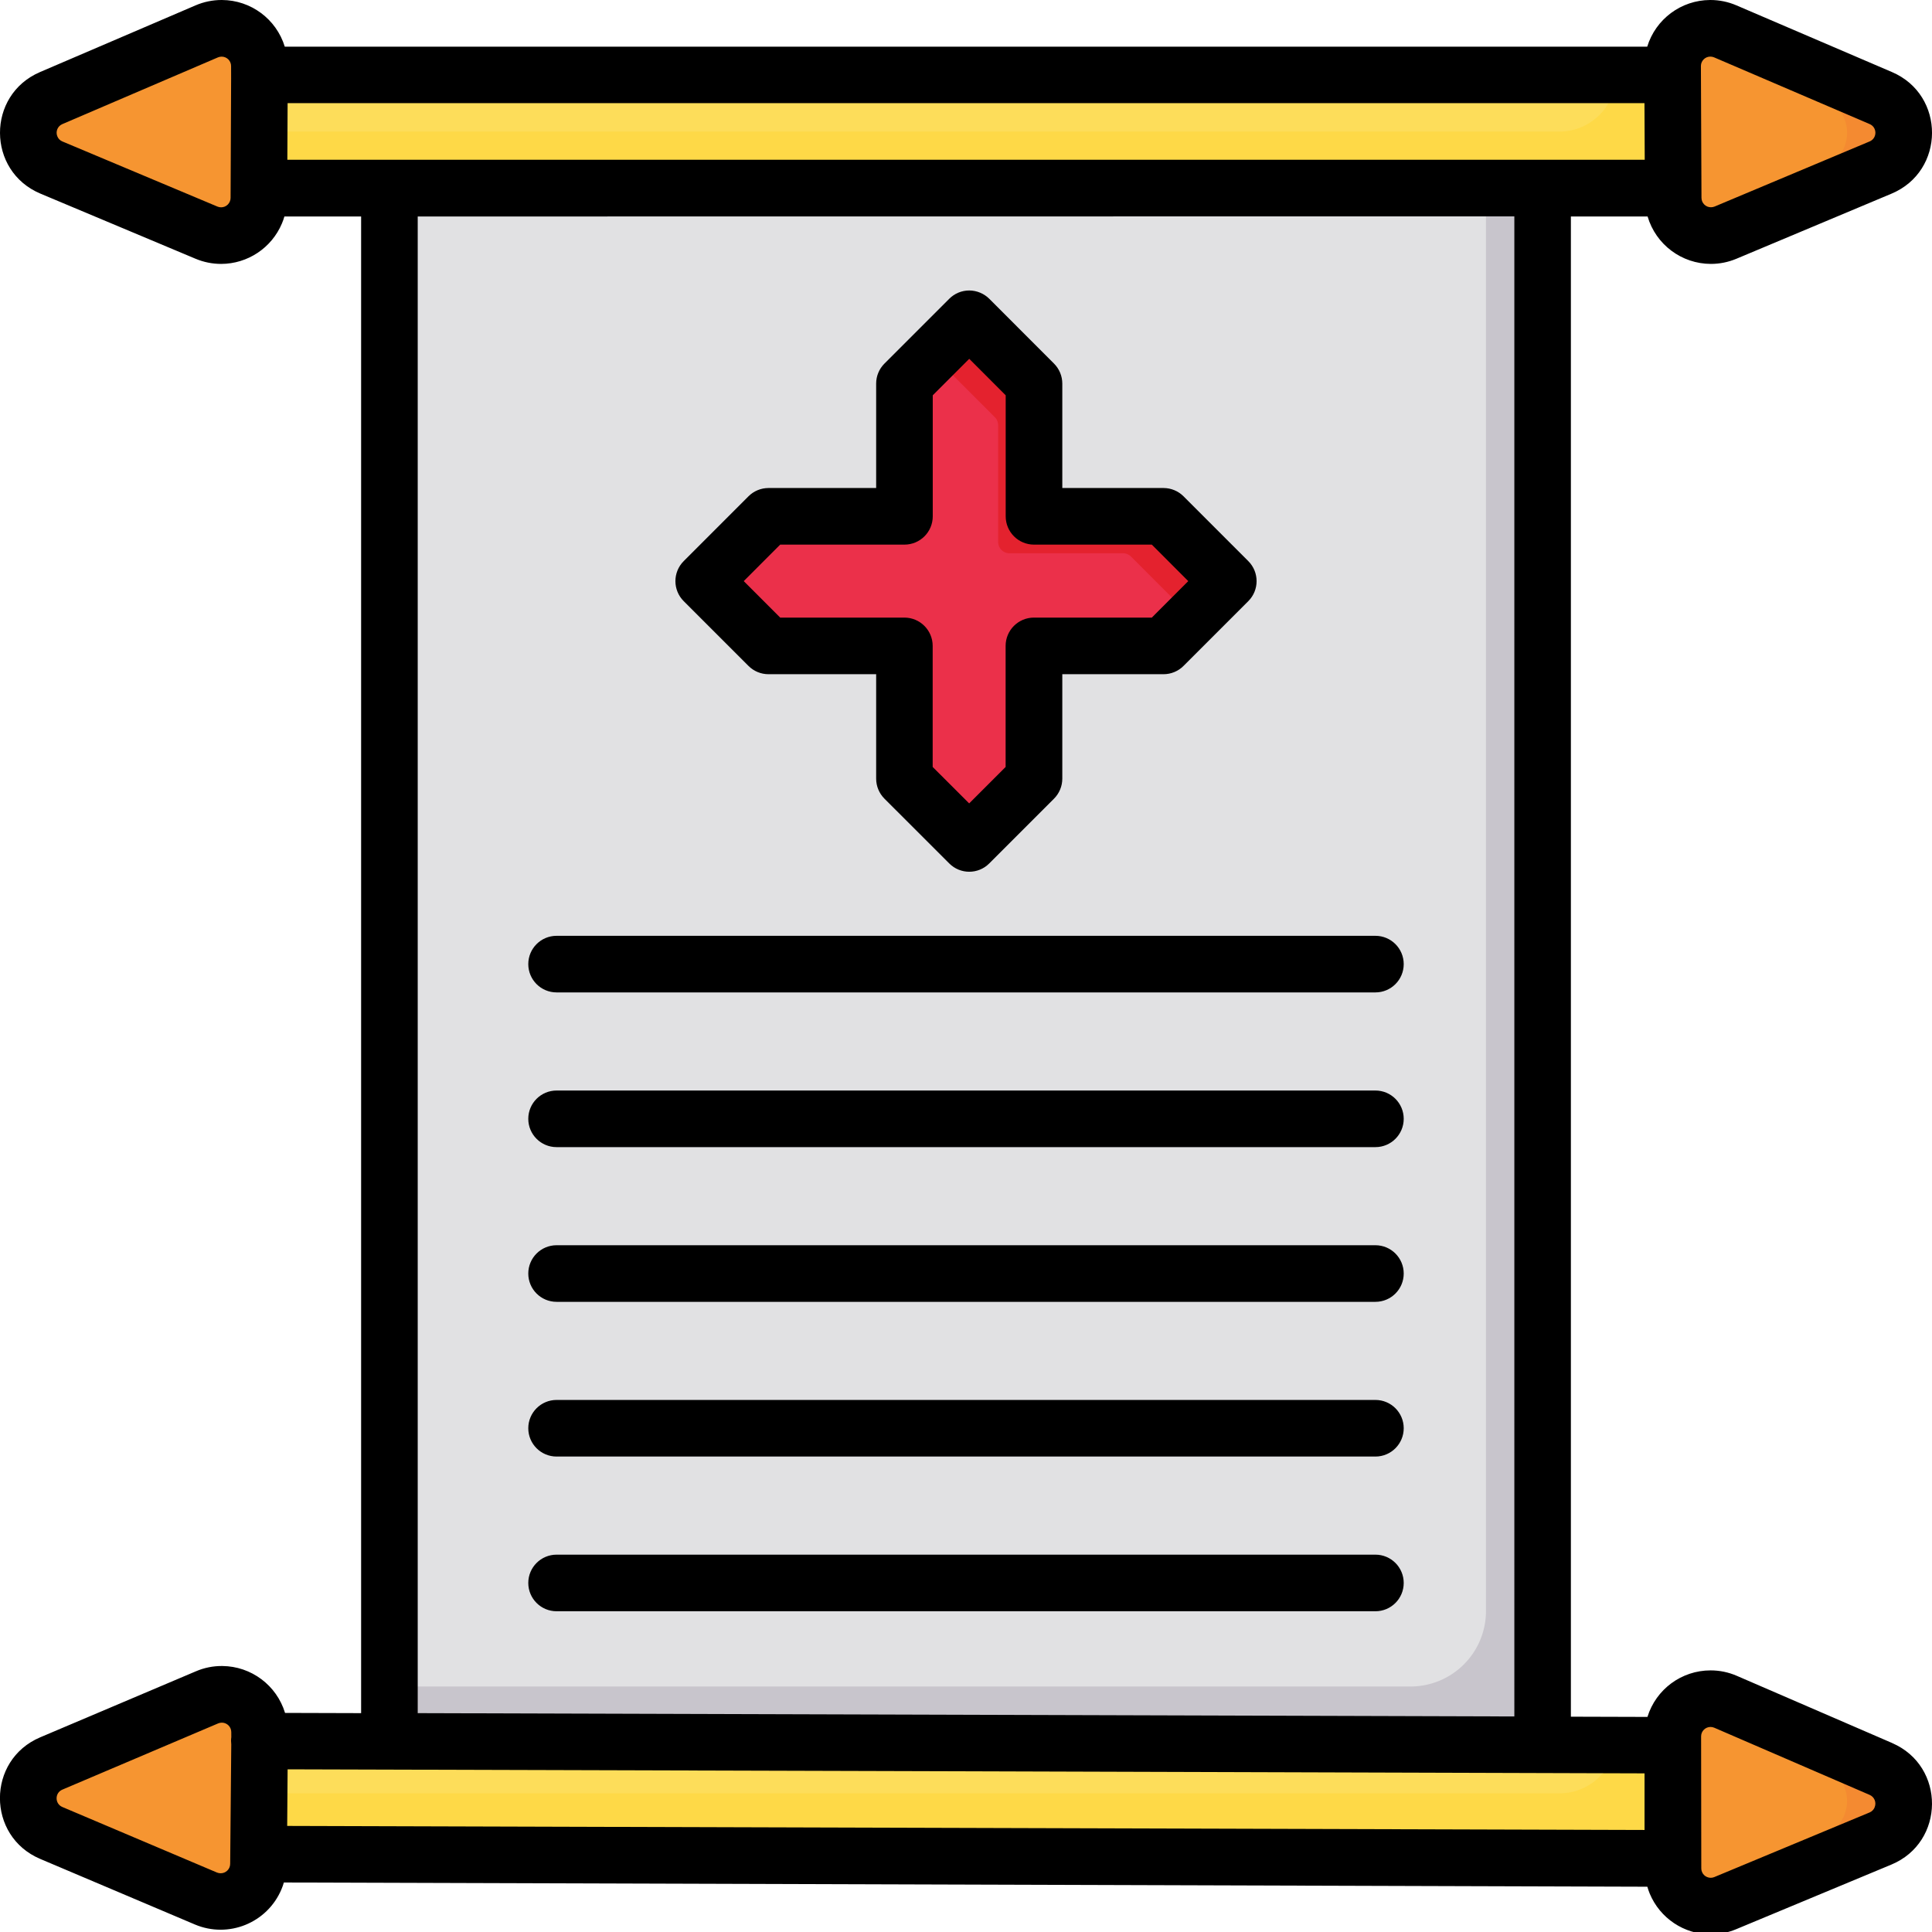 <svg xmlns="http://www.w3.org/2000/svg" viewBox="0 0 512 512"><path fill="#f69531" d="M457.21,8.31,498.44,26a10,10,0,0,1-.07,18.41L457.28,61.65a10,10,0,0,1-13.87-9.18l-.15-34.93a10,10,0,0,1,13.95-9.23Z"/><path fill="#f48a31" d="M498.44,26,457.21,8.31a10,10,0,0,0-10.71,1.84L483.44,26a10,10,0,0,1-.07,18.41l-36.7,15.41a10,10,0,0,0,10.61,1.84L498.37,44.4A10,10,0,0,0,498.44,26Z"/><path fill="#f69531" d="M54.79,8.31,13.56,26a10,10,0,0,0,.07,18.41L54.72,61.65a10,10,0,0,0,13.87-9.18l.15-34.93A10,10,0,0,0,54.79,8.31Z"/><rect width="374.6" height="30" x="68.66" y="19.87" fill="#fddd5a"/><path fill="#fed947" d="M428.26,19.87h0a15,15,0,0,1-15,15H68.66v15h374.6v-30Z"/><path fill="#f69531" d="M457.21,450.38l41.23,17.68a10,10,0,0,1-.07,18.41l-41.09,17.25a10,10,0,0,1-13.09-5.35,10.12,10.12,0,0,1-.78-3.83l-.15-34.93a10,10,0,0,1,13.95-9.23Z"/><path fill="#f48a31" d="M498.44,468.06l-41.23-17.68a10.14,10.14,0,0,0-4-.82,10,10,0,0,0-6.72,2.66l36.94,15.84a10,10,0,0,1-.07,18.41l-36.7,15.4a10,10,0,0,0,10.61,1.85l41.09-17.25a10,10,0,0,0,.07-18.41Z"/><path fill="#f69531" d="M54.79,450.38,13.56,468.06a10,10,0,0,0,.07,18.41l41.09,17.25a10,10,0,0,0,13.09-5.35,10.12,10.12,0,0,0,.78-3.83l.15-34.93a10,10,0,0,0-13.95-9.23Z"/><rect width="374.6" height="30" x="68.7" y="460.25" fill="#fddd5a"/><path fill="#fed947" d="M428.3,460.25h0a15,15,0,0,1-15,15H68.7v15H443.3v-30Z"/><rect width="305.6" height="410.38" x="103.2" y="49.87" fill="#e1e1e3"/><path fill="#c8c5cc" d="M393.8,49.87V426.94a20,20,0,0,1-20,20H103.2v13.31H408.8V49.87Z"/><path fill="#eb304a" d="M259,221.39l14.16-14.16a3,3,0,0,0,.88-2.12v-31a3,3,0,0,1,3-3h30.09a3,3,0,0,0,2.12-.87l14.16-14.16a3,3,0,0,0,0-4.25l-14.16-14.17a3,3,0,0,0-2.12-.87H277a3,3,0,0,1-3-3V102.9a3,3,0,0,0-.88-2.12L259,86.61a3,3,0,0,0-4.24,0l-14.17,14.17a3,3,0,0,0-.88,2.12v30.94a3,3,0,0,1-3,3h-31.8a3,3,0,0,0-2.12.87l-14.16,14.17a3,3,0,0,0,0,4.25l14.16,14.16a3,3,0,0,0,2.12.87h31.8a3,3,0,0,1,3,3v31a3,3,0,0,0,.88,2.12l14.17,14.16A3,3,0,0,0,259,221.39Z"/><path fill="#e4222e" d="M323.39,151.88l-14.16-14.17a3,3,0,0,0-2.12-.88H277a3,3,0,0,1-3-3V102.9a3,3,0,0,0-.88-2.12L259,86.61a3,3,0,0,0-4.24,0l-14.17,14.17a2.87,2.87,0,0,0-.58.84l5.23-5.23a3,3,0,0,1,4.24,0l14.16,14.17a3,3,0,0,1,.88,2.12v30.94a3,3,0,0,0,3,3h30.08a3,3,0,0,1,2.13.88l14.16,14.17a3,3,0,0,1,.58,3.4l8.94-8.94A3,3,0,0,0,323.39,151.88Z"/><path d="m 198.35,176.47 c 1.403,1.41 3.311,2.202 5.3,2.2 h 28.54 v 27.68 c 2e-4,1.992 0.792,3.902 2.2,5.31 l 17.17,17.16 c 2.924,2.936 7.676,2.936 10.6,0 l 17.16,-17.16 c 1.408,-1.408 2.2,-3.318 2.2,-5.31 v -27.68 h 26.83 c 1.989,0.002 3.897,-0.79 5.3,-2.2 l 17.16,-17.16 c 2.931,-2.929 2.931,-7.681 0,-10.61 l -17.16,-17.17 c -1.406,-1.406 -3.312,-2.197 -5.3,-2.2 h -26.83 v -27.68 c -0.002,-1.988 -0.793,-3.895 -2.2,-5.3 L 262.17,79.18 c -1.413,-1.401 -3.32,-2.191 -5.31,-2.2 v 0 c -1.989,-0.002 -3.897,0.79 -5.3,2.2 l -17.17,17.17 c -1.407,1.405 -2.198,3.312 -2.2,5.3 v 27.68 h -28.54 c -1.988,0.003 -3.894,0.794 -5.3,2.2 l -17.16,17.17 c -2.931,2.929 -2.931,7.681 0,10.61 z m 8.41,-32.14 h 32.93 c 4.142,0 7.5,-3.358 7.5,-7.5 v -32.07 l 9.67,-9.67 9.66,9.67 v 32.07 c 0,4.142 3.358,7.5 7.5,7.5 h 31.22 l 9.66,9.67 -9.66,9.67 H 274 c -4.142,0 -7.5,3.358 -7.5,7.5 v 32.08 l -9.66,9.66 -9.67,-9.66 v -32.08 c 0,-4.142 -3.358,-7.5 -7.5,-7.5 H 206.76 L 197.1,154 Z m 294.68,317.59 -41.17,-17.81 c -2.193,-0.954 -4.559,-1.444 -6.95,-1.44 v 0 c -7.677,-0.002 -14.459,4.997 -16.73,12.33 L 416.3,454.94 V 57.37 h 20.33 c 2.192,7.444 9.02,12.558 16.78,12.57 2.325,-0.003 4.626,-0.469 6.77,-1.37 l 41.1,-17.25 C 515.523,45.34 515.598,25.186 501.4,19.1 L 460.17,1.42 C 457.987,0.481 455.636,-0.002 453.26,0 h -0.08 c -7.658,0.039 -14.402,5.049 -16.65,12.37 H 75.47 C 73.225,5.047 66.479,0.036 58.82,0 H 58.74 C 56.364,-0.002 54.013,0.481 51.83,1.42 L 10.6,19.1 c -14.196,6.09 -14.115,26.244 0.13,32.22 l 41.09,17.25 c 2.144,0.901 4.445,1.367 6.77,1.37 7.044,-0.011 13.398,-4.237 16.13,-10.73 0.255,-0.599 0.472,-1.214 0.65,-1.84 H 95.7 V 454 l -20.16,-0.06 c -2.229,-7.33 -8.959,-12.364 -16.62,-12.43 -2.405,-0.026 -4.79,0.451 -7,1.4 l -41.27,17.5 c -14.22,6.033 -14.22,26.187 0,32.22 l 41,17.38 c 8.9,3.762 19.165,-0.401 22.93,-9.3 0.255,-0.596 0.472,-1.207 0.65,-1.83 L 436.56,500 c 0.18,0.624 0.394,1.239 0.64,1.84 2.726,6.519 9.094,10.767 16.16,10.78 2.307,-0.003 4.591,-0.462 6.72,-1.35 l 41.14,-17.13 c 14.267,-5.927 14.405,-26.088 0.22,-32.21 z M 453.25,15 v 0 c 0.343,2.63e-4 0.683,0.068 1,0.2 v 0 l 41.23,17.68 c 2.027,0.863 2.027,3.737 0,4.6 l -41.1,17.26 c -0.616,0.247 -1.304,0.247 -1.92,0 -0.612,-0.255 -1.1,-0.74 -1.36,-1.35 -0.127,-0.318 -0.192,-0.658 -0.19,-1 l -0.15,-34.93 c 0.022,-1.361 1.129,-2.455 2.49,-2.46 z m -392,5.82 -0.14,31.63 c -0.003,0.327 -0.071,0.65 -0.2,0.95 -0.254,0.611 -0.739,1.096 -1.35,1.35 -0.615,0.252 -1.305,0.252 -1.92,0 L 16.54,37.49 c -0.602,-0.244 -1.081,-0.72 -1.33,-1.32 -0.548,-1.267 0.039,-2.739 1.31,-3.28 L 57.75,15.21 v 0 c 0.317,-0.132 0.657,-0.2 1,-0.2 v 0 c 1.381,0.005 2.496,1.129 2.49,2.51 0.02,1.476 0.01,1.917 0.01,3.3 z m 0.05,439.52 c -0.044,0.332 -0.067,0.666 -0.07,1 -2.57e-4,0.314 0.02,0.628 0.06,0.94 L 61,493.91 c 0.004,0.344 -0.064,0.684 -0.2,1 -0.26,0.608 -0.748,1.089 -1.36,1.34 -0.616,0.247 -1.304,0.247 -1.92,0 l -41,-17.38 c -2.027,-0.863 -2.027,-3.737 0,-4.6 l 41.29,-17.55 v 0 c 0.317,-0.132 0.657,-0.2 1,-0.2 v 0 c 1.365,0.011 2.469,1.115 2.48,2.48 z m 14.85,-418 0.07,-15 H 435.8 l 0.07,15 z m 325.17,15 V 454.88 L 110.7,454 V 57.37 Z m -325.21,426.55 0.11,-15 c 119.867,0.32 239.733,0.707 359.6,1.07 v 15 z M 496.79,479 c -0.255,0.596 -0.732,1.07 -1.33,1.32 l -41.14,17.12 c -0.614,0.259 -1.306,0.259 -1.92,0 -0.615,-0.248 -1.102,-0.735 -1.35,-1.35 -0.135,-0.316 -0.2,-0.657 -0.19,-1 l -0.05,-34.93 c 0,-1.381 1.119,-2.5 2.5,-2.5 v 0 c 0.344,-7.6e-4 0.685,0.071 1,0.21 v 0 l 41.18,17.8 c 1.264,0.553 1.844,2.022 1.3,3.29 z M 147.5,386 h 217 c 4.142,0 7.5,-3.358 7.5,-7.5 0,-4.142 -3.358,-7.5 -7.5,-7.5 h -217 c -4.142,0 -7.5,3.358 -7.5,7.5 0,4.142 3.358,7.5 7.5,7.5 z m 0,-123 h 217 c 4.142,0 7.5,-3.358 7.5,-7.5 0,-4.142 -3.358,-7.5 -7.5,-7.5 h -217 c -4.142,0 -7.5,3.358 -7.5,7.5 0,4.142 3.358,7.5 7.5,7.5 z m 0,164 h 217 c 4.142,0 7.5,-3.358 7.5,-7.5 0,-4.142 -3.358,-7.5 -7.5,-7.5 h -217 c -4.142,0 -7.5,3.358 -7.5,7.5 0,4.142 3.358,7.5 7.5,7.5 z m 0,-82 h 217 c 4.142,0 7.5,-3.358 7.5,-7.5 0,-4.142 -3.358,-7.5 -7.5,-7.5 h -217 c -4.142,0 -7.5,3.358 -7.5,7.5 0,4.142 3.358,7.5 7.5,7.5 z m 0,-41 h 217 c 4.142,0 7.5,-3.358 7.5,-7.5 0,-4.142 -3.358,-7.5 -7.5,-7.5 h -217 c -4.142,0 -7.5,3.358 -7.5,7.5 0,4.142 3.358,7.5 7.5,7.5 z"/></svg>